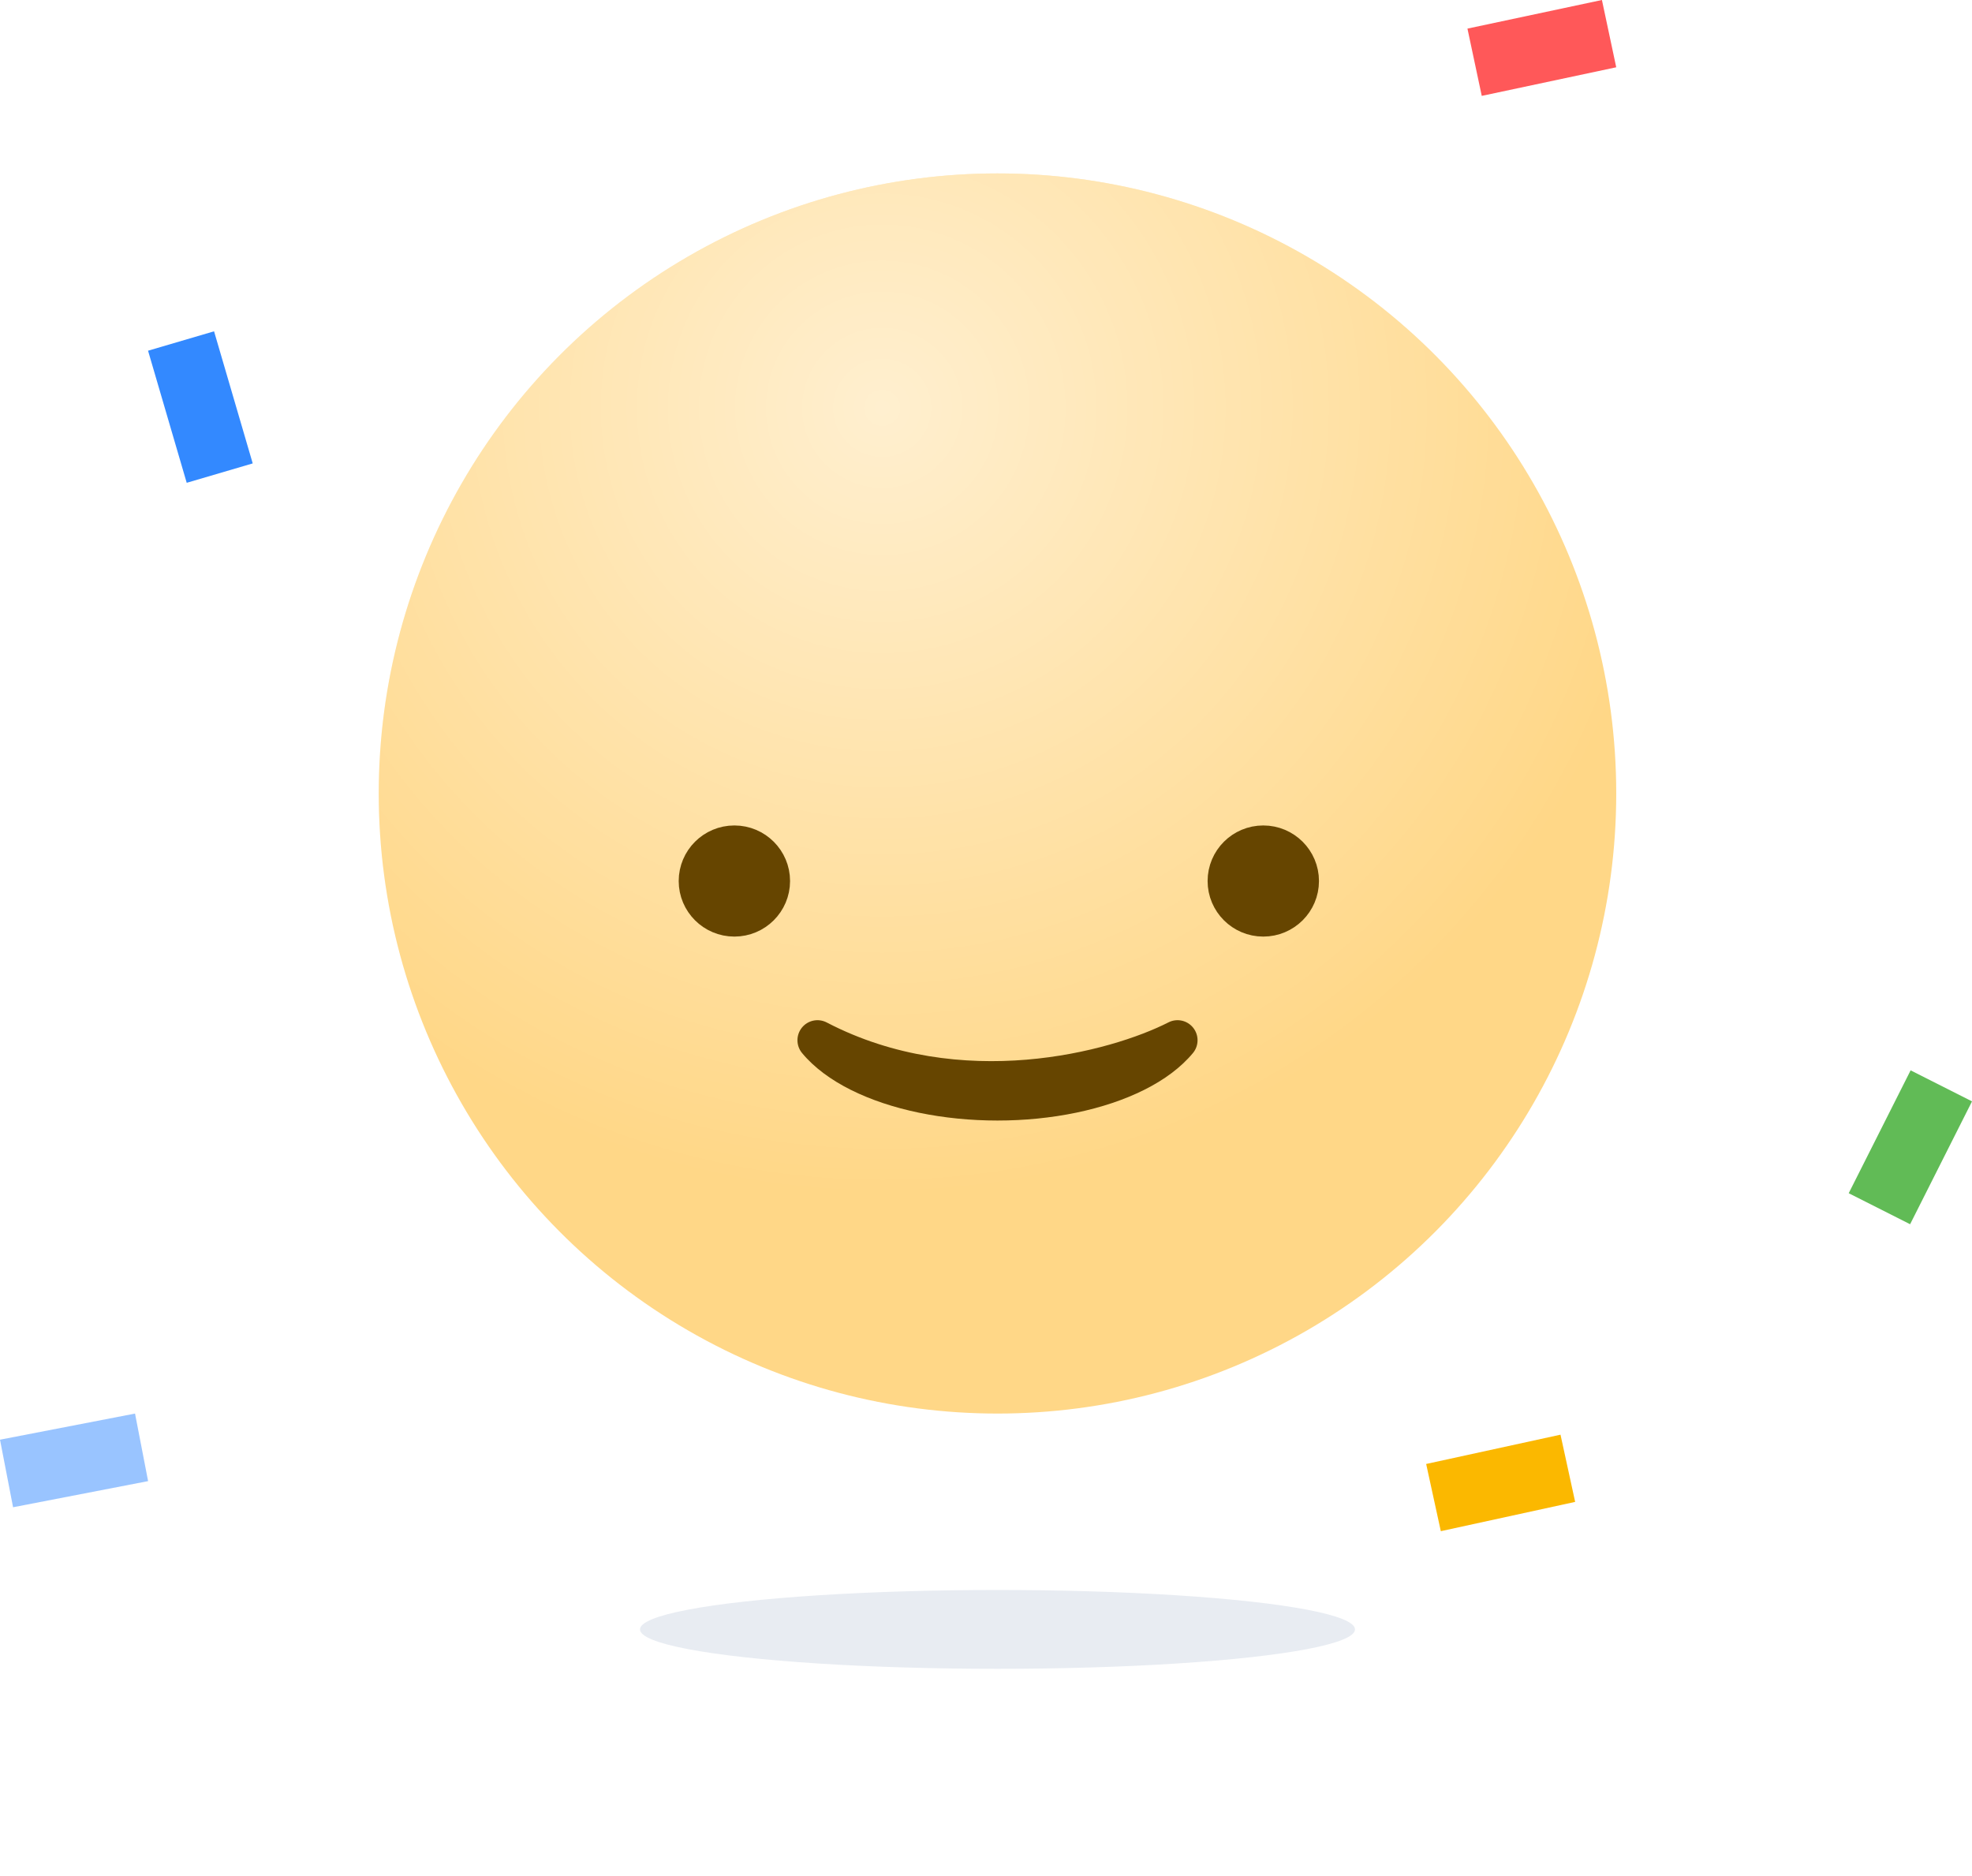 <svg width="143" height="136" viewBox="0 0 143 136" fill="none" xmlns="http://www.w3.org/2000/svg">
<ellipse cx="72.333" cy="57.533" rx="44.869" ry="44.959" fill="#FFD787"/>
<ellipse cx="72.333" cy="57.533" rx="44.869" ry="44.959" fill="url(#paint0_radial_1396_39280)" fill-opacity="0.6"/>
<path d="M56.32 63.88C56.32 65.566 54.949 66.937 53.254 66.937C51.558 66.937 50.187 65.566 50.187 63.88C50.187 62.193 51.558 60.822 53.254 60.822C54.949 60.822 56.32 62.193 56.32 63.88Z" fill="#664500" stroke="#664500" stroke-width="1.942"/>
<path d="M94.674 63.88C94.674 65.566 93.303 66.937 91.607 66.937C89.912 66.937 88.541 65.566 88.541 63.88C88.541 62.193 89.912 60.822 91.607 60.822C93.303 60.822 94.674 62.193 94.674 63.88Z" fill="#664500" stroke="#664500" stroke-width="1.942"/>
<path d="M86.508 76.35C86.946 75.819 86.953 75.053 86.522 74.516C86.092 73.978 85.344 73.816 84.73 74.129C80.563 76.251 69.705 79.216 59.95 74.135C59.337 73.816 58.584 73.973 58.15 74.51C57.716 75.048 57.72 75.817 58.16 76.35C59.033 77.405 60.254 78.299 61.692 79.019C63.136 79.742 64.817 80.3 66.632 80.677C68.449 81.054 70.385 81.246 72.334 81.246C74.283 81.246 76.219 81.054 78.036 80.677C79.851 80.3 81.532 79.742 82.976 79.019C84.414 78.299 85.635 77.405 86.508 76.35Z" fill="#664500"/>
<rect width="4.986" height="9.977" transform="matrix(-0.96 0.282 -0.281 -0.96 18.326 33.6)" fill="#3389FF"/>
<rect width="4.988" height="9.971" transform="matrix(-0.213 -0.977 0.977 -0.213 104.481 111.02)" fill="#FBB800"/>
<rect width="4.986" height="9.976" transform="matrix(0.893 0.451 -0.45 0.893 138.549 77.607)" fill="#61BB56"/>
<rect width="4.988" height="9.971" transform="matrix(0.208 0.978 -0.978 0.208 116.164 0)" fill="#FF5859"/>
<rect width="4.988" height="9.971" transform="matrix(-0.19 -0.982 0.982 -0.19 0.948 109.285)" fill="#99C4FF"/>
<g filter="url(#filter0_f_1396_39280)">
<ellipse cx="72.334" cy="118.142" rx="25.924" ry="2.858" fill="#E8ECF2"/>
</g>
<defs>
<filter id="filter0_f_1396_39280" x="38.409" y="107.283" width="67.848" height="21.717" filterUnits="userSpaceOnUse" color-interpolation-filters="sRGB">
<feFlood flood-opacity="0" result="BackgroundImageFix"/>
<feBlend mode="normal" in="SourceGraphic" in2="BackgroundImageFix" result="shape"/>
<feGaussianBlur stdDeviation="4" result="effect1_foregroundBlur_1396_39280"/>
</filter>
<radialGradient id="paint0_radial_1396_39280" cx="0" cy="0" r="1" gradientUnits="userSpaceOnUse" gradientTransform="translate(64.064 29.491) rotate(85.438) scale(103.958 103.807)">
<stop stop-color="white"/>
<stop offset="0.552" stop-color="white" stop-opacity="0"/>
</radialGradient>
</defs>
</svg>
